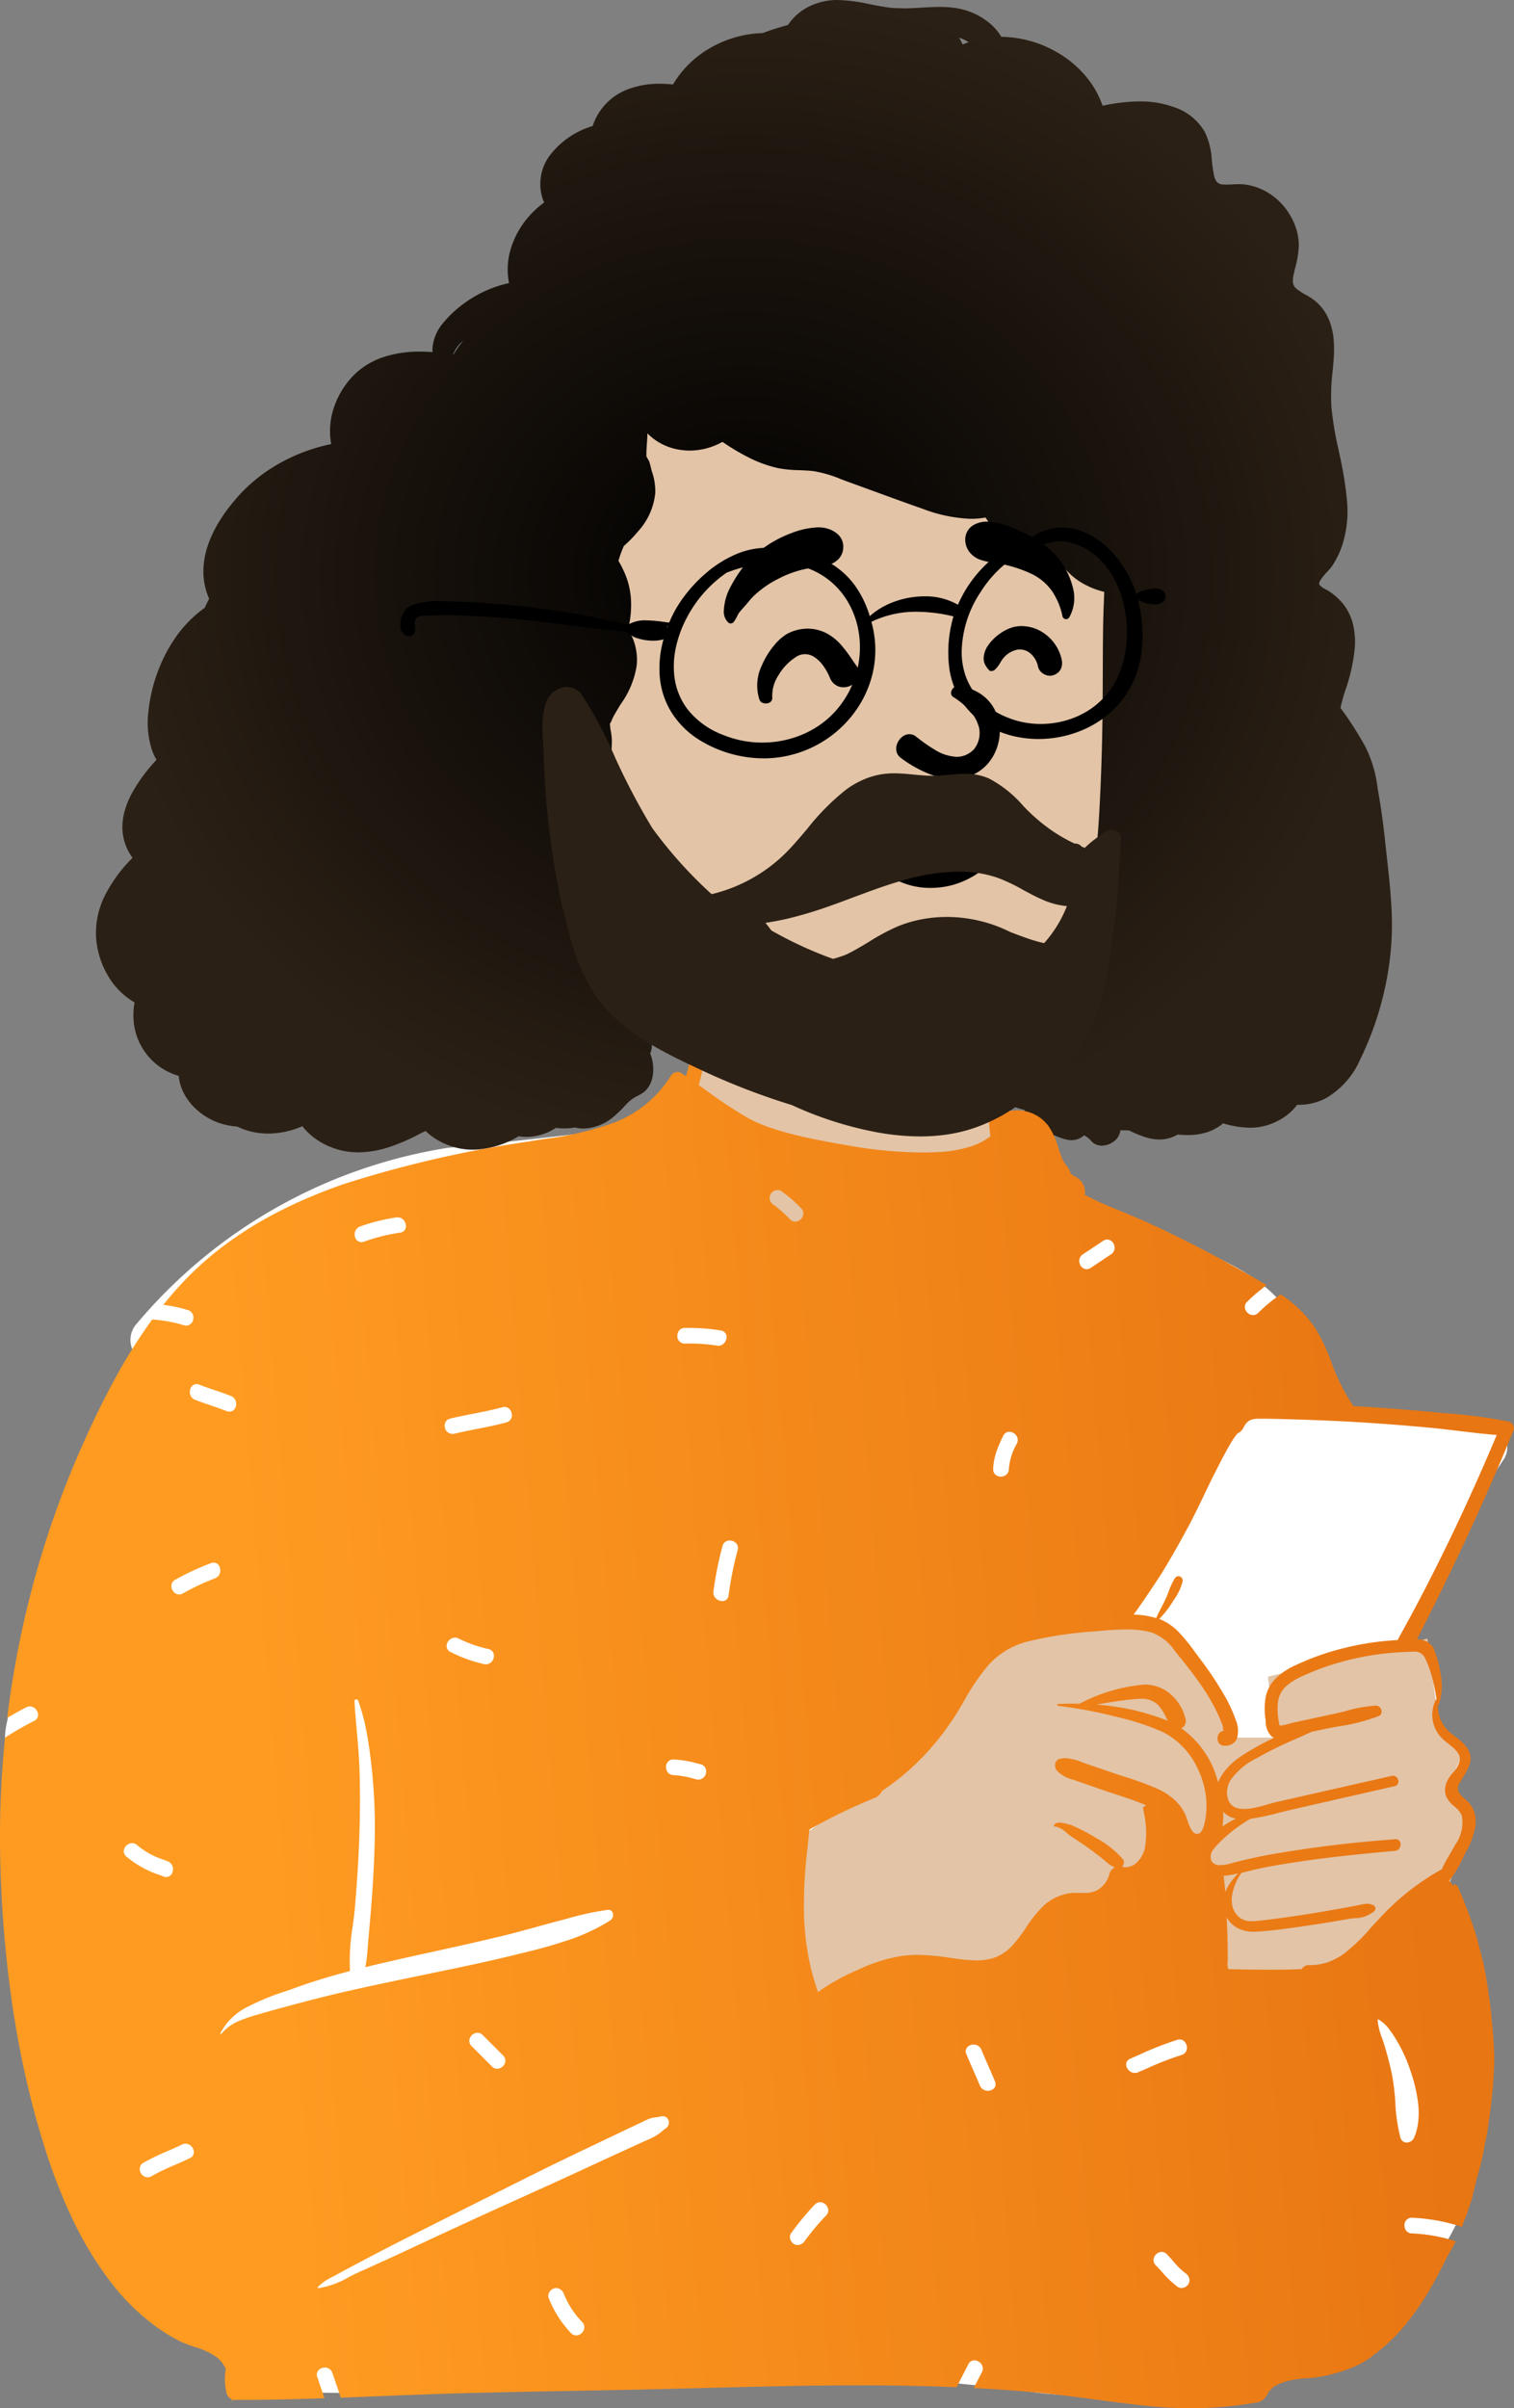 <svg xmlns="http://www.w3.org/2000/svg" xmlns:xlink="http://www.w3.org/1999/xlink" width="123.475" height="196.293" viewBox="0 0 123.475 196.293">
  <rect x="0" y="0" width="123.475" height="196.293" fill="#808080" stroke="none"/>
  <defs>
    <radialGradient id="radial-gradient" cx="0.5" cy="0.5" r="0.5" gradientUnits="objectBoundingBox">
      <stop offset="0"/>
      <stop offset="1" stop-color="#2b2015"/>
    </radialGradient>
    <linearGradient id="linear-gradient" x1="0.182" y1="0.642" x2="0.941" y2="0.585" gradientUnits="objectBoundingBox">
      <stop offset="0" stop-color="#ff9b21"/>
      <stop offset="1" stop-color="#e87613"/>
    </linearGradient>
  </defs>
  <g id="Grupo_36" data-name="Grupo 36" transform="translate(-1209.595 -131.286)">
    <path id="_Background" data-name="🎨 Background" d="M107.507,36.376c-1.393-5.4-2.675-7.694-5.15-9.572-2.315-1.756-5.694-3.232-10.625-4.309-5.136-.9-5.281-3.567-6.569-7.856a1.861,1.861,0,0,0-3.041-.7,3.689,3.689,0,0,0-.354-.335c.109-.615-.786-2.378-.756-2.966.312-6.14-1.7-9.224-6.71-10.37a56.214,56.214,0,0,0-9.56-.1C60.1,1.448,55.52,5.527,56.22,10.441a9.1,9.1,0,0,1-5.138,3.684q-7.514.954-15.028,1.685a41.586,41.586,0,0,0-25.288,14.3,1.97,1.97,0,0,0-.236,2.392c-.4,1.716-2.657,5.879-.882,7.056C6.73,46.536.014,60.027,0,63.881c-.053,16.192,1.7,37.268,17.678,46.229a4.554,4.554,0,0,1,1.008,2.261,6.08,6.08,0,0,0,6.047,4.883c13.758.306,27.084-1.372,40.842-1.454a166.4,166.4,0,0,1,18.635,1.473,38.6,38.6,0,0,0,15.65-1.473,2.051,2.051,0,0,0,2.164.87c5.244-1.042,9.484-4.272,13.177-7.8,1.129-2.053,5.536-7.9,3.784-9.937,1.588-6.712,1.506-13.925-1.317-20.317.4-1.172-.329-2.459,0-3.669.238-.876.848-1.238,1.155-2.1a6.445,6.445,0,0,0-.524-4.1c-.2-.621.367-1.288.524-1.922.746-2.986-.963-2.723-2.195-4.72.018-.006.339-1.431.337-1.424a5.755,5.755,0,0,0-.7-3.171,1.5,1.5,0,0,0-1.468-.868,54.019,54.019,0,0,1,2.165-5.667,59.326,59.326,0,0,1,5.317-9.855,1.907,1.907,0,0,0-1.657-2.841A83.536,83.536,0,0,1,107.507,36.376Z" transform="translate(1210.002 209.045)" fill="#fff"/>
    <rect id="Retângulo_3" data-name="Retângulo 3" width="26" height="22" transform="translate(1266 213)" fill="#e3c4a7"/>
    <path id="_Background-2" data-name="🎨 Background" d="M49.778,7.947C39.265-.6,22.417-3.372,11.163,5.249,2.419,13.339-1.2,36.329.348,47.882c.43,7.41,6.091,15.808,14.4,13.465,1.411-.139,2.781-.68,4.205-.793a20.107,20.107,0,0,1,5.12.041c3.7.524,6.989,2.491,10.584,3.411A25.058,25.058,0,0,0,54.518,60.72C73.5,48.243,64.9,20.024,49.778,7.947Z" transform="translate(1240.115 153.505)" fill="#e3c4a7"/>
    <path id="_Ink" data-name="🖍 Ink" d="M21.4,93.929a6.007,6.007,0,0,1-1.7-.242,6.193,6.193,0,0,1-.965-.375,5.693,5.693,0,0,1-1.046-.659,5.254,5.254,0,0,1-.853-.856,6.933,6.933,0,0,1-2.771.6,6.045,6.045,0,0,1-1.3-.139,5.515,5.515,0,0,1-1.239-.432,6.021,6.021,0,0,1-1.025-.16A5.355,5.355,0,0,1,8,90.241a4.632,4.632,0,0,1-.848-1.167,3.831,3.831,0,0,1-.4-1.379,5.089,5.089,0,0,1-3.5-3.508,5.3,5.3,0,0,1-.191-1.232,5.682,5.682,0,0,1,.094-1.249A5.942,5.942,0,0,1,.933,79.445a7.106,7.106,0,0,1-.642-1.5,6.928,6.928,0,0,1-.281-1.6A6.827,6.827,0,0,1,.8,72.866a11.959,11.959,0,0,1,2.189-2.945,4.231,4.231,0,0,1-.826-2.291,4.945,4.945,0,0,1,.167-1.472,6.853,6.853,0,0,1,.546-1.388,12.882,12.882,0,0,1,1.714-2.447c.121-.142.236-.271.353-.395a4.411,4.411,0,0,1-.373-.793,7.2,7.2,0,0,1-.3-3.02,13.107,13.107,0,0,1,.646-3,12.442,12.442,0,0,1,1.568-3.138,9.739,9.739,0,0,1,2.389-2.43c.112-.252.233-.5.361-.743h0a5.6,5.6,0,0,1-.465-2.024c-.065-1.928.821-3.981,2.631-6.1a13.134,13.134,0,0,1,3.514-2.88,14.426,14.426,0,0,1,2.076-.971,14.59,14.59,0,0,1,2.2-.632,5.613,5.613,0,0,1-.09-1.353,6.166,6.166,0,0,1,.229-1.361,6.851,6.851,0,0,1,1.351-2.518,5.956,5.956,0,0,1,1.218-1.1,6.382,6.382,0,0,1,1.406-.709,9.3,9.3,0,0,1,3.153-.495c.321,0,.657.012,1,.036a2.523,2.523,0,0,1-.008-.335,3.662,3.662,0,0,1,.922-2.1,9.175,9.175,0,0,1,1.721-1.579,9.616,9.616,0,0,1,3.6-1.607,5.7,5.7,0,0,1-.1-1.4,5.8,5.8,0,0,1,.25-1.415,7.117,7.117,0,0,1,1.061-2.11,7.451,7.451,0,0,1,1.649-1.639,3.876,3.876,0,0,1,.4-3.751,6.794,6.794,0,0,1,3.56-2.486,4.774,4.774,0,0,1,2.92-3.013,7.147,7.147,0,0,1,2.556-.435,9.6,9.6,0,0,1,1.076.062,8.3,8.3,0,0,1,3.114-3.023,9.065,9.065,0,0,1,4.2-1.171c.645-.241,1.339-.463,2.064-.66A4.408,4.408,0,0,1,58.555.359,5.1,5.1,0,0,1,60.505,0a13.74,13.74,0,0,1,2.6.341c.542.106,1.1.216,1.657.282.172.019.346.033.518.043h.073c.159,0,.32,0,.478.015h.008c.494,0,1-.029,1.485-.058s.989-.057,1.48-.057a8.7,8.7,0,0,1,1.255.081,5.679,5.679,0,0,1,2.7,1.14A4.392,4.392,0,0,1,73.842,3,9.344,9.344,0,0,1,78.86,4.556a8.639,8.639,0,0,1,1.958,1.766A7.477,7.477,0,0,1,82.1,8.62a14.362,14.362,0,0,1,3-.352,8.1,8.1,0,0,1,2.926.5,4.52,4.52,0,0,1,2.427,2.019,6.014,6.014,0,0,1,.554,2.26c.042.38.085.772.166,1.162a1.353,1.353,0,0,0,.223.592.734.734,0,0,0,.563.237c.083.006.17.009.266.009.172,0,.344-.009.511-.019s.34-.018.511-.018a3.436,3.436,0,0,1,.406.022,4.8,4.8,0,0,1,1.764.571,5.065,5.065,0,0,1,1.436,1.18,5.468,5.468,0,0,1,.93,1.561,4.591,4.591,0,0,1,.317,1.786,8.079,8.079,0,0,1-.286,1.68l0,.008c-.03.122-.061.248-.089.373l-.008.037a2.618,2.618,0,0,0-.1.71.8.8,0,0,0,.308.609,5.182,5.182,0,0,0,.735.476,5.415,5.415,0,0,1,.727.467,3.932,3.932,0,0,1,1.1,1.4,5.341,5.341,0,0,1,.453,1.749,10.158,10.158,0,0,1-.007,1.816c-.021.262-.046.526-.07.781a17.3,17.3,0,0,0-.108,2.867,26.188,26.188,0,0,0,.561,3.427l.007.034.086.41.018.086a29.209,29.209,0,0,1,.6,3.7,9.059,9.059,0,0,1-.387,3.694,7.03,7.03,0,0,1-.858,1.734,4.341,4.341,0,0,1-.307.356c-.309.338-.73.8-.711,1.053a.084.084,0,0,1,0,.031c0,.006,0,.006.01.018s.031.033.07.08a1.552,1.552,0,0,0,.46.316c.09.048.176.094.247.141a4.882,4.882,0,0,1,1.255,1.159,4.417,4.417,0,0,1,.742,1.645,6.277,6.277,0,0,1,.122,1.8,14.78,14.78,0,0,1-.8,3.561A13.722,13.722,0,0,0,101.5,57.7a27.576,27.576,0,0,1,2.041,3.186,10.209,10.209,0,0,1,.993,3.387c.019.109.04.232.061.351.221,1.262.4,2.564.551,3.982.046.44.1.887.144,1.32.14,1.254.284,2.549.357,3.826a23.849,23.849,0,0,1-.055,3.836,25.659,25.659,0,0,1-2.484,8.765,6.752,6.752,0,0,1-2.772,3.149,4.821,4.821,0,0,1-2.213.554l-.158,0a4.345,4.345,0,0,1-.955.931,5.247,5.247,0,0,1-1.259.655,4.742,4.742,0,0,1-1.633.276,7.78,7.78,0,0,1-2.19-.354,3.822,3.822,0,0,1-1.306.724,5.055,5.055,0,0,1-1.573.23c-.248,0-.52-.014-.829-.041a2.984,2.984,0,0,1-.575.259,2.848,2.848,0,0,1-.908.145,3.883,3.883,0,0,1-1.18-.2,9.826,9.826,0,0,1-1.141-.463l-.157-.073h0l-.011-.005c-.222-.007-.452-.011-.7-.011a1.262,1.262,0,0,1-.506.888,1.642,1.642,0,0,1-1,.363,1.121,1.121,0,0,1-.888-.4,1.8,1.8,0,0,0-.432-.363l-.121-.082a1.557,1.557,0,0,1-1.059.4,1.512,1.512,0,0,1-.322-.034A4.814,4.814,0,0,1,78.2,92.55c-.157.015-.3.022-.435.022a3.082,3.082,0,0,1-.751-.087,1.606,1.606,0,0,1-1.038-.776,1.875,1.875,0,0,1-.208-1.229,5.6,5.6,0,0,1-1.189-.414,4.69,4.69,0,0,1-1.055-.689,5.575,5.575,0,0,1-.579.1,4.856,4.856,0,0,1-.545.031,4.92,4.92,0,0,1-1.313-.178,4.646,4.646,0,0,1-1.228-.535,3.721,3.721,0,0,1-.991-.884,1.194,1.194,0,0,0,.046.208.04.04,0,0,1-.006.036.053.053,0,0,1-.041.02.038.038,0,0,1-.036-.023c-.046-.1-.1-.194-.147-.3a4.978,4.978,0,0,1-.313-.7,20.036,20.036,0,0,1-3.773.359c-.363,0-.73-.01-1.091-.03a22.686,22.686,0,0,1-3.187-.4,21.847,21.847,0,0,1-3.095-.856,17.864,17.864,0,0,1-3.2-1.448,7.573,7.573,0,0,1-1.251-.922,5.4,5.4,0,0,1-.967-1.21.649.649,0,0,1-.015-.667.775.775,0,0,1,.81-.368,15.515,15.515,0,0,1,3.618,1.344,21.011,21.011,0,0,0,2.7,1.116,19.605,19.605,0,0,0,5.766.883c.223,0,.449,0,.671-.012a16.756,16.756,0,0,0,5.309-1.067A17.086,17.086,0,0,0,75.3,81.241a16.7,16.7,0,0,0,3.586-3.928,15.974,15.974,0,0,0,2.157-4.96,25.7,25.7,0,0,0,.561-3.285c.128-1.155.2-2.329.253-3.325.121-2.3.2-4.686.232-7.1.018-1.318.023-2.654.028-3.946v-.013c0-1.038.008-2.111.019-3.166s.05-2.064.1-3.275a6.331,6.331,0,0,1-1.447-.529,5.393,5.393,0,0,1-2.083-1.8,4.318,4.318,0,0,0-.674-.788,2.285,2.285,0,0,0-1.283-.4c-.144-.015-.293-.031-.434-.055a5.5,5.5,0,0,1-3.761-2.489,6.436,6.436,0,0,1-1.188.107,12.233,12.233,0,0,1-3.933-.814c-1.359-.477-2.734-.979-4.063-1.464-.62-.226-1.323-.483-2-.728-.195-.07-.394-.146-.586-.219a10.039,10.039,0,0,0-2.217-.655c-.409-.053-.824-.069-1.226-.085a9.926,9.926,0,0,1-1.68-.161,10.229,10.229,0,0,1-2.373-.847,17.632,17.632,0,0,1-2.188-1.3,5.488,5.488,0,0,1-2.668.711,5.156,5.156,0,0,1-1.578-.247,4.617,4.617,0,0,1-1.878-1.159c0,.271-.021.548-.039.817h0c-.02.284-.04.577-.04.87a.521.521,0,0,1-.011.134l.024.072a1.049,1.049,0,0,0,.108.207,1.218,1.218,0,0,1,.109.205,4.325,4.325,0,0,1,.129.465c.026.11.053.223.085.33a4.966,4.966,0,0,1,.28,1.742,5.42,5.42,0,0,1-1.4,3.143,10.974,10.974,0,0,1-1.175,1.209l-.018.044,0,.007c-.037.09-.075.183-.113.273-.092.216-.169.456-.244.688l-.058.18a8.872,8.872,0,0,1,.555,1.106,6.375,6.375,0,0,1,.477,2.234,8.088,8.088,0,0,1-.255,2.286A3.848,3.848,0,0,1,44,52.711a4.6,4.6,0,0,1,.107,1.509,7.247,7.247,0,0,1-1.3,3.166c-.21.342-.426.7-.626,1.067-.021.038-.052.113-.085.191-.062.149-.133.317-.164.317-.006,0-.011-.008-.013-.022a4.642,4.642,0,0,0,.08.691,4.66,4.66,0,0,1,.078.649,10.7,10.7,0,0,1-.28,2.539,10.319,10.319,0,0,1-1.669,3.651,10.79,10.79,0,0,1-1.165,5.994,3.238,3.238,0,0,1,.5,1.515,4.561,4.561,0,0,1-.2,1.575c.045.03.092.062.142.1a4.626,4.626,0,0,1,1.77,1.393c.075.081.152.164.224.239a19.39,19.39,0,0,1,1.755,2.168A13.776,13.776,0,0,1,44.7,82.171a9,9,0,0,1,.468,1.483,7.359,7.359,0,0,1,.173,1.556,1.627,1.627,0,0,1-.136.658c.461,1.139.318,2.68-.719,3.287-.115.067-.218.122-.318.176a2.817,2.817,0,0,0-.791.558c-.095.1-.189.2-.28.291a9.527,9.527,0,0,1-.827.8,3.984,3.984,0,0,1-2.488,1.01,2.9,2.9,0,0,1-.715-.09,5.088,5.088,0,0,1-.879.077,5.186,5.186,0,0,1-.678-.045,4.412,4.412,0,0,1-2.374.738c-.069,0-.14,0-.209-.006a3.818,3.818,0,0,1-.449-.048A7.7,7.7,0,0,1,31.108,93.7c-.117.008-.238.012-.357.012a5.64,5.64,0,0,1-2.768-.721,4.788,4.788,0,0,1-1.085-.8c-.048.022-.1.042-.146.062s-.115.047-.153.067a16.654,16.654,0,0,1-2.515,1.123,8.345,8.345,0,0,1-2.689.485h0ZM71.66,86.22h0c-.207.077-.4.145-.583.209a2.35,2.35,0,0,0,.712.118H71.8c-.029-.063-.055-.125-.084-.2A.563.563,0,0,1,71.66,86.22Zm-41.7-58.45-.043.036,0,0c-.037.031-.075.062-.111.1a2.7,2.7,0,0,0-.677,1l.013,0,.02,0A8.059,8.059,0,0,1,29.961,27.77Zm40.428-24.7h0a4.6,4.6,0,0,1,.3.558c.167-.074.329-.136.492-.192a3.459,3.459,0,0,0-.79-.366Z" transform="translate(1217.417 131.286)" fill="url(#radial-gradient)"/>
    <g id="face_Calm" data-name="face/Calm" transform="translate(1260 165)">
      <path id="_Ink-2" data-name="🖍 Ink" d="M16.83,29.858a6.091,6.091,0,0,1-3.375-1,6.431,6.431,0,0,1-1.4-1.206,5.051,5.051,0,0,1-.851-1.359,3.855,3.855,0,0,1-.3-1.544.476.476,0,0,1,.113-.3.53.53,0,0,1,.282-.169.545.545,0,0,1,.124-.014.5.5,0,0,1,.206.043.439.439,0,0,1,.218.214c.1.133.235.307.369.476a9.278,9.278,0,0,0,1.532,1.568,4.743,4.743,0,0,0,1.906.9,4.081,4.081,0,0,0,.876.1,4.287,4.287,0,0,0,1.479-.268,5.03,5.03,0,0,0,2.07-1.455,1.111,1.111,0,0,1,.846-.418h.007a1.3,1.3,0,0,1,.9.4,1.4,1.4,0,0,1,.42.916,1.225,1.225,0,0,1-.348.9,6.973,6.973,0,0,1-1.467,1.2,7.1,7.1,0,0,1-1.728.763A6.752,6.752,0,0,1,16.83,29.858Zm1.9-8.891h0a5.581,5.581,0,0,1-1.99-.4,10.05,10.05,0,0,1-2.34-1.328.9.9,0,0,1-.327-.519,1.076,1.076,0,0,1,.046-.583,1.327,1.327,0,0,1,.394-.569.959.959,0,0,1,.614-.24.871.871,0,0,1,.475.146l.155.119.005,0a12.668,12.668,0,0,0,1.465,1.019,3.609,3.609,0,0,0,1.756.56,1.9,1.9,0,0,0,.742-.146,2.073,2.073,0,0,0,.691-.49,2.119,2.119,0,0,0,.4-1.706,3.222,3.222,0,0,0-.855-1.513,6.235,6.235,0,0,0-1.295-1.045.4.4,0,0,1-.109-.461.6.6,0,0,1,.2-.287.612.612,0,0,1,.382-.126.814.814,0,0,1,.137.012,4.341,4.341,0,0,1,1.527.551,3.463,3.463,0,0,1,1.027.947,3.761,3.761,0,0,1,.656,2.513,4.14,4.14,0,0,1-.336,1.319,3.848,3.848,0,0,1-.757,1.133A3.617,3.617,0,0,1,18.734,20.967Zm-15.3-6.143a.765.765,0,0,1-.222-.033.45.45,0,0,1-.3-.262,3.717,3.717,0,0,1,.186-2.8,6.562,6.562,0,0,1,.987-1.618,4.052,4.052,0,0,1,1.06-.951,3.552,3.552,0,0,1,1.685-.434,3.375,3.375,0,0,1,1.624.419,4.226,4.226,0,0,1,1.122.922,11.63,11.63,0,0,1,.871,1.159c.115.167.233.34.354.507a1.021,1.021,0,0,1,.172.949,1.228,1.228,0,0,1-.7.719,1.334,1.334,0,0,1-.513.105,1.172,1.172,0,0,1-.458-.091,1.231,1.231,0,0,1-.66-.7,4.759,4.759,0,0,0-.513-.932,2.8,2.8,0,0,0-.746-.739,1.345,1.345,0,0,0-1.35-.1A4.412,4.412,0,0,0,4.46,12.511a3.071,3.071,0,0,0-.515,1.83.415.415,0,0,1-.134.349.523.523,0,0,1-.291.129A.686.686,0,0,1,3.433,14.824ZM26.6,12.567a1,1,0,0,1-.288-.046,1.09,1.09,0,0,1-.45-.269.9.9,0,0,1-.25-.453,1.854,1.854,0,0,0-.651-1.084,1.3,1.3,0,0,0-1.039-.273,2,2,0,0,0-1.118.67,2.455,2.455,0,0,0-.235.342l-.007.012a2.5,2.5,0,0,1-.464.609.453.453,0,0,1-.287.108.429.429,0,0,1-.128-.02,1.823,1.823,0,0,1-.413-.577,1.135,1.135,0,0,1-.082-.5,1.972,1.972,0,0,1,.363-1,3.882,3.882,0,0,1,1-.979,3.338,3.338,0,0,1,1.108-.522,2.993,2.993,0,0,1,.628-.067,3.2,3.2,0,0,1,1.843.6,3.5,3.5,0,0,1,1.431,2.19,1.165,1.165,0,0,1-.059.647.907.907,0,0,1-.423.471A1.006,1.006,0,0,1,26.6,12.567ZM.549,8.3l-.034,0a.324.324,0,0,1-.169-.082A1.227,1.227,0,0,1,0,7.208a4.373,4.373,0,0,1,.445-1.7A10.858,10.858,0,0,1,1.3,4.075,7.547,7.547,0,0,1,2.4,2.824,9.5,9.5,0,0,1,5.471.953,6.606,6.606,0,0,1,7.66.47l.135,0a2.631,2.631,0,0,1,.815.155,2.143,2.143,0,0,1,.726.451,1.346,1.346,0,0,1,.4.983,1.4,1.4,0,0,1-.4,1.006,2.078,2.078,0,0,1-.859.5,5,5,0,0,1-.938.167,8.528,8.528,0,0,0-.914.135,8.586,8.586,0,0,0-2.207.806A8.167,8.167,0,0,0,2.349,6.144c-.135.144-.263.3-.387.446l0,0c-.115.138-.224.268-.341.394s-.248.283-.39.454a1.933,1.933,0,0,0-.11.194c-.028.059-.055.113-.083.166-.052.1-.1.182-.147.253-.092.154-.139.191-.177.208A.4.4,0,0,1,.549,8.3Zm27.362-.351a.313.313,0,0,1-.052,0,.309.309,0,0,1-.157-.077.3.3,0,0,1-.088-.153,5.736,5.736,0,0,0-.834-2.026,4.372,4.372,0,0,0-1.666-1.421,10.7,10.7,0,0,0-2.33-.783c-.224-.053-.466-.088-.7-.123l-.011,0a5.9,5.9,0,0,1-1.108-.237,1.96,1.96,0,0,1-.91-.614A1.7,1.7,0,0,1,19.74,1.9a1.565,1.565,0,0,1-.038-.661,1.356,1.356,0,0,1,.737-1A2.217,2.217,0,0,1,21.468,0a6.734,6.734,0,0,1,2.472.69l.054.023h0l.18.077a8.113,8.113,0,0,1,2.829,1.888,6.113,6.113,0,0,1,1.454,2.687,3.224,3.224,0,0,1-.293,2.445.29.29,0,0,1-.133.117A.306.306,0,0,1,27.911,7.952Z" transform="translate(8.632 8.801)"/>
    </g>
    <g id="accessories_Glasses_2" data-name="accessories/Glasses 2" transform="translate(1240 173)">
      <path id="_Ink-3" data-name="🖍 Ink" d="M29.619,18.82h0a10.036,10.036,0,0,1-5.344-1.575,7.075,7.075,0,0,1-2.213-2.27,6.535,6.535,0,0,1-.881-2.642,8.61,8.61,0,0,1,.29-3.216,2.915,2.915,0,0,1-.851.112,4.155,4.155,0,0,1-1.241-.188,1.779,1.779,0,0,1-.895-.554C16.749,8.338,15,8.124,13.3,7.916a77.854,77.854,0,0,0-9.426-.767c-.754,0-1.5.022-2.2.066a.5.5,0,0,0-.448.3,1.3,1.3,0,0,0-.026.526,1.3,1.3,0,0,1-.025.524.491.491,0,0,1-.443.3.765.765,0,0,1-.718-.729A1.943,1.943,0,0,1,.2,7.085a1.348,1.348,0,0,1,.665-.715,6.492,6.492,0,0,1,2.792-.347,63.335,63.335,0,0,1,7.25.528,61.683,61.683,0,0,1,7.654,1.385,2.7,2.7,0,0,1,1.51-.362A10.986,10.986,0,0,1,21.5,7.7c.153.02.3.04.434.055a9.587,9.587,0,0,1,1.2-2.106,11.819,11.819,0,0,1,1.847-1.967,9.472,9.472,0,0,1,2.3-1.454,6.39,6.39,0,0,1,2.556-.568,5.329,5.329,0,0,1,.859.069,11.837,11.837,0,0,1,2.487.393,7.776,7.776,0,0,1,2.168.962,6.6,6.6,0,0,1,1.738,1.66,8.337,8.337,0,0,1,1.2,2.487,6.141,6.141,0,0,1,2.044-1.193,7.248,7.248,0,0,1,2.418-.424,5.341,5.341,0,0,1,2.731.685,10.23,10.23,0,0,1,2.379-3.373A9.468,9.468,0,0,1,51.429.846,4.325,4.325,0,0,1,53.963,0a4.69,4.69,0,0,1,1.971.456A6.684,6.684,0,0,1,57.7,1.668a8.545,8.545,0,0,1,1.411,1.737,8.417,8.417,0,0,1,.917,2.029,1.935,1.935,0,0,1,.838-.367,4.44,4.44,0,0,1,.906-.091.85.85,0,0,1,.5.268.572.572,0,0,1,.139.426c-.029.306-.323.614-.914.614a3.075,3.075,0,0,1-1.329-.375,11.4,11.4,0,0,1,.212,4.735,7.845,7.845,0,0,1-1.546,3.466,7.755,7.755,0,0,1-1.4,1.369,8.384,8.384,0,0,1-1.66.979,9.214,9.214,0,0,1-3.721.785h0a8.883,8.883,0,0,1-1.734-.169,8.018,8.018,0,0,1-1.633-.508,7.035,7.035,0,0,1-1.453-.849,6.34,6.34,0,0,1-1.195-1.189,6.558,6.558,0,0,1-1.262-3.064,10.343,10.343,0,0,1,.341-4.214,12.783,12.783,0,0,0-2.973-.377,8.277,8.277,0,0,0-3.72.819,8.541,8.541,0,0,1,.316,2.035,8.331,8.331,0,0,1-.171,1.962,8.549,8.549,0,0,1-.606,1.833,8.916,8.916,0,0,1-.99,1.649,9.219,9.219,0,0,1-7.353,3.65ZM30.644,2.887h0a11.534,11.534,0,0,0-4.028.8,10.2,10.2,0,0,0-3.269,3.714,9.433,9.433,0,0,0-.852,2.308,7.221,7.221,0,0,0-.148,2.343,5.46,5.46,0,0,0,1.116,2.809,6.692,6.692,0,0,0,2.9,2.062,8.31,8.31,0,0,0,1.558.46,8.548,8.548,0,0,0,1.605.152,8.418,8.418,0,0,0,3.532-.772,7.71,7.71,0,0,0,1.546-.954,7.336,7.336,0,0,0,1.289-1.322A7.787,7.787,0,0,0,37.454,10.5a7.675,7.675,0,0,0-.082-2.069,7.18,7.18,0,0,0-.63-1.929,6.578,6.578,0,0,0-.969-1.446,6.238,6.238,0,0,0-1.348-1.145,6.488,6.488,0,0,0-1.714-.754,7.7,7.7,0,0,0-2.067-.271ZM53.551,1.125a.089.089,0,0,0-.04.008,7.8,7.8,0,0,0-1.52.393c-.269.089-.523.173-.75.23a9.46,9.46,0,0,0-3.908,3.506,9.082,9.082,0,0,0-1.548,4.952,6.085,6.085,0,0,0,.228,1.586,5.278,5.278,0,0,0,.667,1.454,6.112,6.112,0,0,0,2.833,2.232,6.881,6.881,0,0,0,1.336.4,7.34,7.34,0,0,0,1.391.132,7.483,7.483,0,0,0,2.733-.518,6.856,6.856,0,0,0,1.232-.638,6.3,6.3,0,0,0,1.07-.883A6.012,6.012,0,0,0,58.5,12.214a8.144,8.144,0,0,0,.649-2.171,9.8,9.8,0,0,0-.4-4.643,7.975,7.975,0,0,0-.736-1.574,6.392,6.392,0,0,0-1.053-1.308A5.332,5.332,0,0,0,55.6,1.576,5.249,5.249,0,0,0,53.92,1.1a.381.381,0,0,1-.177.042.682.682,0,0,1-.108-.01l-.012,0A.489.489,0,0,0,53.551,1.125ZM21.817,8.043h0l-.08.036h0l-.021.009.009,0,.009,0a.2.2,0,0,1,.035.023l.016.011.019-.049v0l.014-.036Z" transform="translate(2.238 1.279)"/>
    </g>
    <path id="Caminho_1" data-name="Caminho 1" d="M1473.652,316.765l9.88-7.486v-8.455l15.3-2.889h6.756l5.7,8.982h3.324l-.609-4.968,13.006-3.1.936,6.955,1.992,2.324-1.271,2.8,2.057,2.771-4.783,12.768-11.328,1.211L1477.227,330Z" transform="translate(-201 -34)" fill="#e3c4a7"/>
    <path id="_Ink-4" data-name="🖍 Ink" d="M97.15,112.46h0a35.536,35.536,0,0,1-3.659-.194c-1.372-.142-2.762-.328-4.106-.507h0c-1.554-.208-3.161-.422-4.75-.571-1.635-.154-3.342-.276-5.219-.373.122-.245.25-.491.373-.729v0c.095-.183.193-.373.288-.561a.621.621,0,0,0-.019-.626.725.725,0,0,0-.592-.343.541.541,0,0,0-.494.324c-.1.2-.207.4-.309.6-.214.414-.435.841-.637,1.269-2.447-.1-5.035-.154-7.914-.154-4.219,0-8.507.11-12.653.217-1.725.044-3.509.09-5.275.128-1.713.036-3.454.067-5.138.1h-.028c-3.743.067-7.614.137-11.421.263-1.58.052-3.189.117-4.744.179h-.013c-1,.04-2.035.082-3.052.119-.149-.474-.314-.951-.473-1.412-.065-.187-.138-.4-.207-.6a.627.627,0,0,0-.617-.441.687.687,0,0,0-.556.265.545.545,0,0,0-.059.515c.071.208.143.418.213.621v0c.124.36.253.732.373,1.1-2.724.092-4.819.133-6.8.133h-.5a.623.623,0,0,1-.2-.03l-.012.077,0,.03-.007.043a.019.019,0,0,1-.02.016.025.025,0,0,1-.016-.006.021.021,0,0,1-.007-.017c0-.054,0-.11,0-.168a.71.71,0,0,1-.408-.459,4.817,4.817,0,0,1-.077-2,2.568,2.568,0,0,0-.659-.9,5.759,5.759,0,0,0-1.883-.9,9.31,9.31,0,0,1-1.239-.486,14.69,14.69,0,0,1-2.177-1.37,18.368,18.368,0,0,1-3.677-3.763,26.55,26.55,0,0,1-1.616-2.441c-.476-.811-.935-1.685-1.363-2.6a45.013,45.013,0,0,1-2.114-5.469c-.589-1.841-1.116-3.779-1.566-5.758-.432-1.9-.8-3.886-1.1-5.9a96.686,96.686,0,0,1-1-11.935,80.067,80.067,0,0,1,.386-9.942,26.713,26.713,0,0,1,2.372-1.366.544.544,0,0,0,.305-.639.736.736,0,0,0-.23-.377.631.631,0,0,0-.419-.164.662.662,0,0,0-.3.076c-.5.257-1.01.538-1.547.86a78.978,78.978,0,0,1,2.19-11.174,76.372,76.372,0,0,1,3.8-10.734c.911-2.063,1.77-3.837,2.626-5.424a44.1,44.1,0,0,1,3.206-5.141,11.275,11.275,0,0,1,2.58.465.674.674,0,0,0,.2.033.606.606,0,0,0,.575-.549.678.678,0,0,0-.068-.425.617.617,0,0,0-.369-.292,11.382,11.382,0,0,0-2.009-.426,29.3,29.3,0,0,1,2.231-2.491,26.375,26.375,0,0,1,2.784-2.389,30.313,30.313,0,0,1,3.061-2A35.948,35.948,0,0,1,24.673,14c1.078-.477,2.227-.927,3.415-1.337a93.2,93.2,0,0,1,14.9-3.432c.469-.079.938-.154,1.392-.226a26.052,26.052,0,0,0,5.762-1.352,9.805,9.805,0,0,0,2.481-1.436,9.493,9.493,0,0,0,2.088-2.362.678.678,0,0,1,.558-.311.524.524,0,0,1,.294.087c.1.068.236.157.374.251l.011-.03.009-.024a15.583,15.583,0,0,0,.493-2.2c.085-.492.173-1,.295-1.5A.158.158,0,0,1,56.909,0,.2.2,0,0,1,57.1.127a5.568,5.568,0,0,1,.3,2.151,9.084,9.084,0,0,1-.418,2.33l.576.411a38.067,38.067,0,0,0,3.44,2.276c2.1,1.179,5.7,1.807,8.081,2.222l.109.019a35.455,35.455,0,0,0,6.031.569c.412,0,.822-.01,1.219-.029a10.28,10.28,0,0,0,2.753-.467,5.639,5.639,0,0,0,1.324-.636c.088-.059.171-.119.256-.184a17.808,17.808,0,0,1-.129-3.023,6.244,6.244,0,0,1,.631-3.024.039.039,0,0,1,.035-.022.053.053,0,0,1,.047.033A11.04,11.04,0,0,1,81.977,6.1c.02.234.04.476.063.714a3.254,3.254,0,0,1,.939-.14,3.138,3.138,0,0,1,2.568,1.334,5.978,5.978,0,0,1,.762,1.7,10.47,10.47,0,0,0,.369,1.015,2.8,2.8,0,0,0,.267.412,1.784,1.784,0,0,1,.368.661c.067.057.1.093.094.1s0,0-.011,0a.418.418,0,0,1-.122-.044c-.068-.022-.11-.035-.125-.038.018.007.055.021.112.04l.017.006.128.064.009,0a2.67,2.67,0,0,1,.627.387,1.259,1.259,0,0,1,.367.572,1.694,1.694,0,0,1,.071.689c.208.1.417.2.619.3.425.209.865.425,1.3.6l.159.065c1.118.456,2.273.928,3.393,1.446,2.5,1.155,4.993,2.437,7.4,3.812l.373.212c.518.295,1.055.6,1.577.917a14.116,14.116,0,0,0-1.586,1.346.576.576,0,0,0-.145.653.7.7,0,0,0,.623.437.6.6,0,0,0,.426-.185,12.931,12.931,0,0,1,1.827-1.509,10.169,10.169,0,0,1,2.807,2.734,14.983,14.983,0,0,1,1.363,2.908l.006.016.095.246a14.971,14.971,0,0,0,1.624,3.143l.008.012a.5.5,0,0,1,.032.053l.138.008h.008l.145.008c2.086.119,4.2.281,6.277.479l.961.088a41.519,41.519,0,0,1,5.134.679.576.576,0,0,1,.361.3.48.48,0,0,1,.037.4c-.067.165-.146.358-.227.552-2.156,5.248-4.658,10.64-7.65,16.484a1.858,1.858,0,0,1,.864.226,1.344,1.344,0,0,1,.581.754,10.109,10.109,0,0,1,.525,2.137,4.946,4.946,0,0,1-.178,2.165.063.063,0,0,1-.06.048.069.069,0,0,1-.034-.009,2.9,2.9,0,0,0,.8,2.1,5.788,5.788,0,0,0,.652.547,4.068,4.068,0,0,1,.881.818c.672.93.212,1.677-.275,2.468-.092.15-.187.3-.275.46a.766.766,0,0,0-.076.746,1.9,1.9,0,0,0,.485.545,3.332,3.332,0,0,1,.437.437,2.141,2.141,0,0,1,.4.854,2.756,2.756,0,0,1,.034.946,6.22,6.22,0,0,1-.754,2.067c-.094.181-.189.371-.28.555a8.9,8.9,0,0,1-1.077,1.8.375.375,0,0,1-.064.061h.017c.086,0,.2.137.226.209l.049.112.05.115,0-.013,0-.013a.094.094,0,0,1,.011-.09.166.166,0,0,1,.128-.066h0c.1,0,.259.184.291.267a38.192,38.192,0,0,1,1.511,4.054l.171.662.034.132.308,1.191c.228.975.366,1.973.5,2.939l0,.012c.108.681.185,1.359.23,2.013.108.987.173,1.993.192,2.989a37.341,37.341,0,0,1-.419,4.824,19.455,19.455,0,0,1-.323,1.965,24.236,24.236,0,0,1-.686,2.919c-.117.484-.237.983-.343,1.424l-.09.373-.01.027-.182.491a9.215,9.215,0,0,1-.4,1.122c-.053.162-.113.332-.184.52a15.2,15.2,0,0,0-4.077-.746h-.013a.593.593,0,0,0-.6.624.683.683,0,0,0,.152.446.6.6,0,0,0,.465.21,13.469,13.469,0,0,1,3.567.641c-.183.368-.382.726-.593,1.063l-.021.042c-.575,1.13-1.17,2.3-1.852,3.4a20.9,20.9,0,0,1-1.3,1.859,14.142,14.142,0,0,1-2.759,2.77,7.324,7.324,0,0,1-1.643,1.042,12.285,12.285,0,0,1-2.1.7,11.6,11.6,0,0,1-1.218.227c-.219.027-.443.044-.659.06-.267.02-.544.04-.815.081a6.173,6.173,0,0,0-1.3.323,3.162,3.162,0,0,0-.595.3,4.352,4.352,0,0,0-.446.457.02.02,0,0,1-.011.009,1.184,1.184,0,0,1-.985.817A31.8,31.8,0,0,1,97.15,112.46Zm-51.788-9.793a.663.663,0,0,0-.168.022.7.7,0,0,0-.417.359.515.515,0,0,0-.03.428,8.818,8.818,0,0,0,1.822,2.86.59.59,0,0,0,.426.192.694.694,0,0,0,.612-.43.592.592,0,0,0-.134-.667,7.189,7.189,0,0,1-1.493-2.3A.683.683,0,0,0,45.362,102.667Zm8.693-14.009a.631.631,0,0,0-.15.019,3.536,3.536,0,0,1-.406.07,2.2,2.2,0,0,0-.6.141c-.194.08-.386.173-.572.264l-.229.11-1.846.875c-1.164.553-2.309,1.1-3.4,1.623-2.091,1-4.2,2.058-6.237,3.079l0,0-.938.47c-2.118,1.06-4.581,2.295-7.016,3.527-1.24.628-2.456,1.268-3.482,1.812l-.317.167c-.442.233-.9.474-1.342.724-.119.067-.241.131-.37.2a4.159,4.159,0,0,0-1.223.836.068.068,0,0,0-.009.071.051.051,0,0,0,.047.031h0a7.153,7.153,0,0,0,2.493-.91c.275-.139.535-.271.783-.383l.75-.338h0c.883-.4,1.8-.81,2.69-1.227,2.823-1.319,5.139-2.39,7.288-3.372.975-.445,1.966-.892,2.924-1.325,1.394-.629,2.835-1.279,4.245-1.932,1.18-.546,2.382-1.1,3.572-1.646l1.717-.786.283-.128.012-.006c.185-.083.377-.169.563-.259a3.312,3.312,0,0,0,.685-.463c.1-.085.211-.172.34-.265A.561.561,0,0,0,54.52,89,.478.478,0,0,0,54.055,88.658ZM94.74,99.718a.7.7,0,0,0-.615.432.587.587,0,0,0,.137.663c.176.179.347.367.513.55a7.841,7.841,0,0,0,1.274,1.208.523.523,0,0,0,.3.091.681.681,0,0,0,.574-.321.6.6,0,0,0,.062-.483.739.739,0,0,0-.291-.392,5.985,5.985,0,0,1-1.037-1.015c-.159-.183-.323-.371-.491-.542A.594.594,0,0,0,94.74,99.718ZM66.882,95.666a.594.594,0,0,0-.426.19A22.376,22.376,0,0,0,64.515,98.2a.515.515,0,0,0-.082.414.715.715,0,0,0,.312.461.592.592,0,0,0,.307.088.727.727,0,0,0,.568-.318,20.073,20.073,0,0,1,1.741-2.08A.587.587,0,0,0,67.5,96.1.7.7,0,0,0,66.882,95.666ZM15.137,90.9a.669.669,0,0,0-.3.072c-.4.2-.812.375-1.211.549a18.667,18.667,0,0,0-1.919.924.582.582,0,0,0-.286.684.67.67,0,0,0,.613.511.632.632,0,0,0,.319-.091,18.652,18.652,0,0,1,1.92-.924c.4-.174.813-.354,1.211-.549a.533.533,0,0,0,.31-.626A.708.708,0,0,0,15.137,90.9Zm97.277-10.128a.065.065,0,0,0-.047.02.053.053,0,0,0-.015.04,5.6,5.6,0,0,0,.371,1.486c.068.194.137.4.195.589.289.973.49,1.772.634,2.514a18.756,18.756,0,0,1,.246,2.141,14,14,0,0,0,.411,2.829.529.529,0,0,0,.518.415.673.673,0,0,0,.609-.415,4.693,4.693,0,0,0,.331-1.317,6.686,6.686,0,0,0,0-1.378,12.628,12.628,0,0,0-.619-2.685,12.217,12.217,0,0,0-1.067-2.4,9.61,9.61,0,0,0-.662-1.011,3.074,3.074,0,0,0-.873-.815A.059.059,0,0,0,112.413,80.769ZM79.4,82.823a.67.67,0,0,0-.558.266.509.509,0,0,0-.031.5c.176.434.368.87.553,1.291s.376.854.552,1.287a.708.708,0,0,0,1.2.16.51.51,0,0,0,.031-.5c-.176-.435-.368-.87-.553-1.291h0c-.185-.42-.376-.853-.551-1.286A.671.671,0,0,0,79.4,82.823Zm16.81-.419a.684.684,0,0,0-.195.03,26.384,26.384,0,0,0-3.091,1.211c-.231.1-.493.218-.745.326a.545.545,0,0,0-.286.254.508.508,0,0,0-.037.331.737.737,0,0,0,.693.578.69.69,0,0,0,.275-.059c.208-.09.42-.183.624-.273l.011,0a25,25,0,0,1,2.895-1.131.611.611,0,0,0,.441-.7.706.706,0,0,0-.187-.389A.546.546,0,0,0,96.212,82.4Zm-57.268-.547a.7.7,0,0,0-.619.434.582.582,0,0,0,.141.658l1.657,1.657a.6.6,0,0,0,.426.188.7.7,0,0,0,.619-.434.582.582,0,0,0-.141-.658l-1.657-1.657A.6.6,0,0,0,38.944,81.858Zm-9.9-27.173a.144.144,0,0,0-.1.042.134.134,0,0,0-.033.1c.046.8.117,1.609.187,2.391h0c.092,1.041.188,2.117.223,3.182.058,1.76.051,3.6-.02,5.636-.058,1.659-.168,3.409-.345,5.505-.046.541-.12,1.108-.192,1.656h0a17.039,17.039,0,0,0-.218,3.63c-1.7.445-3.159.894-4.47,1.373-.274.1-.56.2-.862.3A19.48,19.48,0,0,0,20.2,79.742a4.977,4.977,0,0,0-2.216,2.13.056.056,0,0,0,0,.054.055.055,0,0,0,.044.028.043.043,0,0,0,.034-.018,3.661,3.661,0,0,1,1.395-1.024,12.184,12.184,0,0,1,1.673-.569l.326-.094c1.271-.373,2.536-.7,3.94-1.069,2.64-.685,5.357-1.249,7.985-1.8h0l.295-.061,1.294-.268c2.3-.475,4.684-.967,7.007-1.538l.359-.088.011,0c1.183-.29,2.407-.589,3.574-.986A15.672,15.672,0,0,0,49.8,72.68a.534.534,0,0,0,.176-.58.348.348,0,0,0-.347-.261.494.494,0,0,0-.056,0,23.69,23.69,0,0,0-3.4.739l-.008,0c-.229.061-.465.125-.694.185-.571.149-1.149.309-1.708.464h0c-.824.227-1.675.463-2.52.67-1.965.482-3.975.924-5.918,1.352h0c-.916.2-1.863.41-2.793.62-1.06.239-1.929.443-2.736.641a12.537,12.537,0,0,0,.195-1.608c.012-.151.024-.307.037-.461.022-.255.045-.514.068-.764l0-.026c.057-.642.117-1.306.169-1.959.174-2.172.271-4.072.3-5.811a44.526,44.526,0,0,0-.253-5.635c-.092-.822-.211-1.793-.391-2.766a16.87,16.87,0,0,0-.709-2.7A.163.163,0,0,0,29.049,54.685Zm62.791-5.7c-.76,0-1.521.066-2.258.129h-.005l-.591.049a32.086,32.086,0,0,0-4.966.756,6.835,6.835,0,0,0-1.9.745,6.308,6.308,0,0,0-1.564,1.3,18.248,18.248,0,0,0-1.96,2.907l-.262.447a21.821,21.821,0,0,1-2.83,3.8,20.05,20.05,0,0,1-3.565,3.03,1.1,1.1,0,0,1-.436.483.037.037,0,0,1,.006.01l-.166.074-.007,0-.007,0-.3.133a46.583,46.583,0,0,0-5,2.436c-.009.069-.018.139-.028.206v0c-.017.124-.034.24-.044.354-.03.357-.07.718-.109,1.068s-.078.708-.109,1.063a36.834,36.834,0,0,0-.16,4.292,21.8,21.8,0,0,0,.593,4.455c.141.581.328,1.156.509,1.712l.036.111a16.587,16.587,0,0,1,3.219-1.8A12.983,12.983,0,0,1,73.532,75.6a8.921,8.921,0,0,1,1.3-.09,18.734,18.734,0,0,1,2.582.228l.259.037.014,0a13.607,13.607,0,0,0,1.927.185,4.609,4.609,0,0,0,1.4-.194,3.607,3.607,0,0,0,1.527-1,11.877,11.877,0,0,0,1.148-1.5,10.031,10.031,0,0,1,1.326-1.67A4.009,4.009,0,0,1,87.36,70.47a3.7,3.7,0,0,1,.389-.018c.1,0,.208,0,.31.005h.007c.1,0,.213.005.318.005a2.36,2.36,0,0,0,.975-.166,2.077,2.077,0,0,0,1.124-1.4.841.841,0,0,1,.443-.518,2.42,2.42,0,0,1-.765-.5c-.076-.065-.154-.131-.237-.2-.454-.361-.909-.7-1.352-1.012-.281-.2-.571-.39-.851-.577l-.431-.288c-.073-.05-.165-.124-.271-.211a2.022,2.022,0,0,0-.947-.548.322.322,0,0,0-.066.007H86a.063.063,0,0,1-.051-.025.044.044,0,0,1-.006-.041c.063-.17.225-.256.481-.256a3.653,3.653,0,0,1,1.331.377,13.957,13.957,0,0,1,1.645.88,7.786,7.786,0,0,1,2.207,1.76.5.5,0,0,1-.1.58,1.224,1.224,0,0,0,.305.04,1.39,1.39,0,0,0,1.005-.491,2.448,2.448,0,0,0,.552-1.038,7.732,7.732,0,0,0-.1-3.025l-.04-.241a.155.155,0,0,1,.036-.127.152.152,0,0,1,.112-.055.119.119,0,0,1,.032,0l.035-.08c-.774-.338-1.6-.607-2.4-.867h0c-.354-.116-.721-.235-1.077-.359l-.653-.227-.054-.019-1.525-.531-.226-.077a2.622,2.622,0,0,1-1.311-.738.675.675,0,0,1-.122-.633.5.5,0,0,1,.376-.331,1.9,1.9,0,0,1,.423-.047,4.013,4.013,0,0,1,1.377.332c.114.042.231.085.35.126.623.212,1.248.426,1.853.633l.235.08c.324.11.656.218.977.323l0,0a26.9,26.9,0,0,1,2.7.986,5.3,5.3,0,0,1,1.361.858,3.864,3.864,0,0,1,.955,1.286c.042.093.085.221.134.37.151.457.359,1.083.737,1.168a.379.379,0,0,0,.083.01c.223,0,.4-.216.539-.642a5.329,5.329,0,0,0,.182-.945,6.411,6.411,0,0,0-.091-1.982,7.339,7.339,0,0,0-.669-1.919,6.253,6.253,0,0,0-2.75-2.811,20.005,20.005,0,0,0-3.716-1.224l-.138-.036c-1.043-.27-2.153-.5-3.3-.682-.422-.069-.88-.135-1.4-.2a.079.079,0,0,1-.073-.082.069.069,0,0,1,.073-.067c.4-.018.8-.027,1.19-.027.184,0,.369,0,.551.006A13.884,13.884,0,0,1,93.3,53.48c.054,0,.109,0,.163,0a3.12,3.12,0,0,1,2.069.841,3.791,3.791,0,0,1,.73.894,3.631,3.631,0,0,1,.424,1.07.628.628,0,0,1-.345.753,7.665,7.665,0,0,1,2.922,4.121c.031.093.059.183.086.275a4.008,4.008,0,0,1,.78-1.193,5.876,5.876,0,0,1,1.082-.92,19.514,19.514,0,0,1,2.706-1.5.9.9,0,0,1-.224-.126,1.7,1.7,0,0,1-.465-1.229c-.006-.057-.012-.116-.019-.173a5.447,5.447,0,0,1,.032-1.888,2.9,2.9,0,0,1,.333-.826,3.281,3.281,0,0,1,.536-.67,5.4,5.4,0,0,1,1.46-.969,21.424,21.424,0,0,1,4.107-1.455A23.1,23.1,0,0,1,114,49.848a.7.7,0,0,1,.067-.163c1.446-2.592,2.868-5.34,4.229-8.166,1.282-2.662,2.551-5.484,3.773-8.388-1.008-.075-2.032-.2-3.023-.319h0c-.735-.089-1.494-.181-2.242-.253-1.983-.19-3.989-.346-5.962-.464-.409-.025-.82-.048-1.219-.069h-.022c-1.342-.071-2.724-.126-4.106-.165L105,31.846l-.051,0c-.639-.019-1.3-.039-1.951-.039l-.312,0a2.048,2.048,0,0,0-.591.069.98.98,0,0,0-.481.33,1.85,1.85,0,0,0-.177.277,1.066,1.066,0,0,1-.355.436l-.046.026-.084.047-.041.041,0,0a.865.865,0,0,0-.084.09,6.991,6.991,0,0,0-.51.772c-.447.77-.858,1.581-1.256,2.364l-.006.011c-.3.584-.583,1.183-.86,1.762-.393.821-.8,1.669-1.236,2.484-.763,1.421-1.472,2.667-2.168,3.809-.177.288-1.552,2.386-2.334,3.443a7.273,7.273,0,0,1,1.835.286c.129-.3.28-.586.425-.867h0c.124-.239.252-.487.367-.737.085-.187.162-.388.235-.582a5.209,5.209,0,0,1,.5-1.059.346.346,0,0,1,.289-.165.353.353,0,0,1,.267.126.364.364,0,0,1,.075.3,4.672,4.672,0,0,1-.786,1.609l0,.008-.044.067a7.6,7.6,0,0,1-1.082,1.376l.064.022a4.434,4.434,0,0,1,1.6,1.122,15.315,15.315,0,0,1,1.271,1.573c.151.205.295.4.441.589a27.787,27.787,0,0,1,1.941,2.924,11.223,11.223,0,0,1,.923,1.992,2.258,2.258,0,0,1,.091,1.562,1.038,1.038,0,0,1-.979.549h-.042a.554.554,0,0,1-.552-.592.675.675,0,0,1,.146-.434.565.565,0,0,1,.445-.2c-.135,0-.139-.089-.143-.2a.782.782,0,0,0-.015-.149,2.709,2.709,0,0,0-.144-.4c-.016-.038-.032-.077-.047-.115a12.468,12.468,0,0,0-.649-1.344,19.751,19.751,0,0,0-1.348-2.087c-.51-.7-1.055-1.375-1.614-2.064l-.075-.092A3.942,3.942,0,0,0,93.89,49.22a7.681,7.681,0,0,0-1.987-.235Zm8.215,23.482h0c.01.233.019.468.029.7.027.651.038,1.313.049,1.952v.013c0,.181.006.368.01.551,0,.077,0,.168-.008.265a2.307,2.307,0,0,0,.037.723c1.03.032,2.084.048,3.222.048h.6c.8,0,1.512-.02,2.179-.051a.648.648,0,0,1,.563-.323h.11a4.395,4.395,0,0,0,1.49-.252,5.074,5.074,0,0,0,1.255-.665,14.132,14.132,0,0,0,2.127-2.031l0,0c.223-.245.454-.5.686-.741a20.249,20.249,0,0,1,5.192-4.127,11.381,11.381,0,0,1,.663-1.24c.137-.233.279-.473.4-.71l.021-.04a3.086,3.086,0,0,0,.543-2.395,2.118,2.118,0,0,0-.622-.751,2.18,2.18,0,0,1-.631-.76,1.445,1.445,0,0,1-.1-.742,1.951,1.951,0,0,1,.247-.713,3.82,3.82,0,0,1,.375-.511,2,2,0,0,0,.576-1.073c.024-.544-.508-.959-.977-1.325a5.2,5.2,0,0,1-.435-.363,2.8,2.8,0,0,1-.8-1.5,2.733,2.733,0,0,1,.245-1.677.08.08,0,0,1,.065-.045,16.043,16.043,0,0,0-.348-1.739,8.217,8.217,0,0,0-.6-1.635.911.911,0,0,0-.939-.514c-.1,0-.207.005-.318.011h-.006l-.215.009c-.562.019-1.09.054-1.614.109a22.838,22.838,0,0,0-3.477.638,21.246,21.246,0,0,0-3.331,1.183,5.45,5.45,0,0,0-1.335.791,2.115,2.115,0,0,0-.745,1.316,5.3,5.3,0,0,0,.046,1.543l.008.056c.021.149.046.335.106.363a.12.12,0,0,0,.048.007,4.076,4.076,0,0,0,.706-.161c.079-.022.142-.04.17-.046l.329-.071.026-.006c1.043-.225,2.121-.457,3.181-.688.308-.066.629-.148.939-.226h0a11.165,11.165,0,0,1,2.428-.429h.009a.477.477,0,0,1,.439.4.379.379,0,0,1-.218.448,15.469,15.469,0,0,1-3.317.849c-.461.083-.938.169-1.385.267l-.393.086-.393.086c-.415.193-.838.382-1.248.564a32.182,32.182,0,0,0-3.162,1.549l-.046.027A5.684,5.684,0,0,0,100.33,61.3a2.009,2.009,0,0,0-.251.8,1.665,1.665,0,0,0,.11.818,1.075,1.075,0,0,0,.767.642,2.273,2.273,0,0,0,.516.055,3.658,3.658,0,0,0,.5-.037,10.42,10.42,0,0,0,1.376-.324c.262-.074.509-.144.737-.2l3.088-.7,1.224-.277,5.106-1.157a.486.486,0,0,1,.107-.012.407.407,0,0,1,.3.129.5.5,0,0,1,.133.287.415.415,0,0,1-.056.268.391.391,0,0,1-.252.168c-2.794.635-5.611,1.277-8.336,1.9-.351.08-.711.17-1.058.258h0a21.962,21.962,0,0,1-2.36.5l-.02.013a11.616,11.616,0,0,0-2.8,2.235c-.052.061-.107.128-.173.213a.949.949,0,0,0-.2.95.734.734,0,0,0,.693.367c.025,0,.052,0,.077,0a3.818,3.818,0,0,0,.952-.179c.1-.027.2-.056.3-.08.837-.21,1.7-.4,2.562-.567a98.811,98.811,0,0,1,9.929-1.247l.472-.043.051,0a.38.38,0,0,1,.293.123.453.453,0,0,1,.108.281.555.555,0,0,1-.1.352.476.476,0,0,1-.347.191l-.114.011h0c-2.343.221-4.766.45-7.135.788-1.291.185-2.438.375-3.5.58-.4.078-.817.18-1.215.279-.2.049-.4.1-.6.146a.059.059,0,0,1-.008.053,4.53,4.53,0,0,0-.722,1.76,2.306,2.306,0,0,0,.036.937,1.7,1.7,0,0,0,.489.815,1.519,1.519,0,0,0,1.1.368,6.427,6.427,0,0,0,.684-.049l.053-.006c.716-.078,1.426-.176,2.152-.278,1.185-.167,2.416-.362,3.764-.6.627-.108,1.284-.228,1.952-.358.086-.016.165-.034.241-.05h0a2.583,2.583,0,0,1,.541-.08,1.185,1.185,0,0,1,.538.134.246.246,0,0,1,.136.177.34.34,0,0,1-.076.282,2.564,2.564,0,0,1-1.667.585c-.181.021-.352.041-.51.069-.944.17-1.782.308-2.561.424l-.587.088c-1.418.213-2.884.434-4.327.518-.067,0-.134.006-.2.006a2.763,2.763,0,0,1-1.277-.287A2.109,2.109,0,0,1,100.055,72.467Zm.953-3.6a9.574,9.574,0,0,1-1.18.2.178.178,0,0,1-.03,0c.056.418.1.848.139,1.314a4.457,4.457,0,0,1,1.071-1.517ZM10.77,66.4a.712.712,0,0,0-.631.442.564.564,0,0,0,.153.642,8.256,8.256,0,0,0,2.783,1.535l.006,0,.256.1a.631.631,0,0,0,.232.047.559.559,0,0,0,.523-.5.683.683,0,0,0-.414-.785l-.3-.117A6.434,6.434,0,0,1,11.2,66.578.614.614,0,0,0,10.77,66.4Zm88.981-2.557A6.568,6.568,0,0,1,99.7,65.05a6.621,6.621,0,0,1,1.1-.644A1.928,1.928,0,0,1,99.751,63.841ZM54.922,59.577a.59.59,0,0,0-.6.619.687.687,0,0,0,.152.448.6.6,0,0,0,.465.213,7.236,7.236,0,0,1,1.615.285h0l.24.061a.706.706,0,0,0,.17.022.645.645,0,0,0,.62-.595.627.627,0,0,0-.079-.4.586.586,0,0,0-.371-.258l-.115-.029-.031-.008a9.343,9.343,0,0,0-2.05-.355Zm38.122-4.939c-.149,0-.311.008-.524.026-1.035.089-2.061.261-3.107.444A19.444,19.444,0,0,1,95,56.335c.091.035.169.068.241.1-.063-.115-.122-.234-.18-.349a3.431,3.431,0,0,0-.6-.927A1.851,1.851,0,0,0,93.044,54.638ZM37.1,49.649a.707.707,0,0,0-.659.549.534.534,0,0,0,.31.627,11.722,11.722,0,0,0,2.731.985.72.72,0,0,0,.15.016.673.673,0,0,0,.646-.623.6.6,0,0,0-.085-.388.568.568,0,0,0-.371-.239,10.316,10.316,0,0,1-2.425-.856A.668.668,0,0,0,37.1,49.649Zm22.411-7.916a.586.586,0,0,0-.588.452,28.812,28.812,0,0,0-.737,3.683.66.66,0,0,0,.156.542.766.766,0,0,0,.563.261.5.5,0,0,0,.515-.463,28.788,28.788,0,0,1,.737-3.683A.587.587,0,0,0,60.071,42,.707.707,0,0,0,59.515,41.733Zm-42.078,1.8a.63.63,0,0,0-.233.048,21.412,21.412,0,0,0-2.915,1.353.6.6,0,0,0-.274.315.616.616,0,0,0-.011.374.734.734,0,0,0,.222.357.584.584,0,0,0,.387.152.629.629,0,0,0,.32-.093,19.3,19.3,0,0,1,2.61-1.224.686.686,0,0,0,.413-.79A.557.557,0,0,0,17.437,43.531ZM82.316,32.868a.537.537,0,0,0-.491.325,10.175,10.175,0,0,0-.566,1.314,4.772,4.772,0,0,0-.258,1.4.583.583,0,0,0,.157.434.651.651,0,0,0,.467.184.687.687,0,0,0,.443-.154.6.6,0,0,0,.211-.463,4.906,4.906,0,0,1,.65-2.071.626.626,0,0,0-.023-.628A.726.726,0,0,0,82.316,32.868Zm-41.174-2.02a.7.7,0,0,0-.183.026c-.788.216-1.6.376-2.39.531-.607.119-1.234.242-1.846.39a.582.582,0,0,0-.371.254.621.621,0,0,0-.081.4.649.649,0,0,0,.625.6.71.71,0,0,0,.166-.021c.612-.148,1.24-.271,1.846-.39.787-.155,1.6-.314,2.389-.53a.6.6,0,0,0,.446-.683.714.714,0,0,0-.189-.4A.563.563,0,0,0,41.141,30.847ZM16.024,28.985a.561.561,0,0,0-.525.5.68.68,0,0,0,.415.782c.424.166.863.315,1.287.46h0c.425.144.864.294,1.29.461a.633.633,0,0,0,.23.047.561.561,0,0,0,.525-.5.68.68,0,0,0-.416-.783c-.425-.167-.864-.316-1.288-.46s-.865-.294-1.29-.461A.633.633,0,0,0,16.024,28.985Zm39.835-4.58h0a.588.588,0,0,0-.463.2.672.672,0,0,0-.154.44.6.6,0,0,0,.618.639,14.229,14.229,0,0,1,2.592.162.73.73,0,0,0,.132.012.631.631,0,0,0,.466-.2.755.755,0,0,0,.2-.442.528.528,0,0,0-.459-.6,15.844,15.844,0,0,0-2.932-.207ZM90.3,17.2a.6.6,0,0,0-.332.109l-1.657,1.1a.638.638,0,0,0-.263.342.67.67,0,0,0,0,.392.634.634,0,0,0,.573.479.6.6,0,0,0,.332-.109l.331-.221,1.326-.884a.638.638,0,0,0,.263-.342.67.67,0,0,0,0-.392A.635.635,0,0,0,90.3,17.2ZM32.426,15.394a.739.739,0,0,0-.122.01,15.128,15.128,0,0,0-2.946.737.677.677,0,0,0-.417.779.563.563,0,0,0,.528.5.637.637,0,0,0,.229-.046,14.774,14.774,0,0,1,2.946-.737.518.518,0,0,0,.46-.586.761.761,0,0,0-.2-.45A.642.642,0,0,0,32.426,15.394Zm31-2.225a.679.679,0,0,0-.572.32.651.651,0,0,0,.229.875,9.531,9.531,0,0,1,1.321,1.166l.022.022a.6.6,0,0,0,.426.188.7.7,0,0,0,.619-.434.582.582,0,0,0-.141-.658,11.244,11.244,0,0,0-1.6-1.389A.534.534,0,0,0,63.43,13.17Z" transform="translate(1209.595 215.119)" fill="url(#linear-gradient)"/>
    <g id="facial-hair_Full_2" data-name="facial-hair/Full 2" transform="translate(1254 190)">
      <path id="_Ink-5" data-name="🖍 Ink" d="M30.807,36.632h0a19.992,19.992,0,0,1-3.434-.317,29.523,29.523,0,0,1-7.044-2.24,56.34,56.34,0,0,1-7.489-2.9c-1.245-.582-2.565-1.21-3.808-1.935a16.752,16.752,0,0,1-3.416-2.538,10.452,10.452,0,0,1-1.275-1.542,12.915,12.915,0,0,1-.984-1.732,19.976,19.976,0,0,1-1.3-3.78c-.1-.388-.188-.787-.273-1.188a4.336,4.336,0,0,1-.206-.692c-.173-.8-.333-1.618-.475-2.43-.281-1.6-.51-3.227-.681-4.847S.143,7.216.095,5.557C.087,5.275.07,4.985.052,4.678.019,4.1-.015,3.5.007,2.919A5.258,5.258,0,0,1,.3,1.255,1.829,1.829,0,0,1,1.917,0h.045a1.7,1.7,0,0,1,1.1.431A34.069,34.069,0,0,1,5.918,5.743,54.9,54.9,0,0,0,8.952,11.5a35.556,35.556,0,0,0,4.773,5.326c.029.017.059.036.089.056a12.842,12.842,0,0,0,6.3-3.638c.508-.537.994-1.112,1.463-1.668a19.285,19.285,0,0,1,3.168-3.2,7.258,7.258,0,0,1,1.439-.831,6.187,6.187,0,0,1,1.6-.45,6.586,6.586,0,0,1,.9-.057c.523,0,1.053.05,1.566.1h0c.513.048,1.044.1,1.568.1.171,0,.331-.005.487-.015.257-.017.513-.04.762-.062.477-.043.926-.083,1.381-.083a4.631,4.631,0,0,1,1.965.382A9.553,9.553,0,0,1,39.232,9.72l.072.075a14.768,14.768,0,0,0,1.927,1.688,12.982,12.982,0,0,0,2.162,1.277h.019a.7.7,0,0,1,.559.252c.081.033.164.066.255.1a8.074,8.074,0,0,1,1.208-.976c.169-.121.314-.225.388-.286a.909.909,0,0,1,.581-.2.83.83,0,0,1,.608.242.681.681,0,0,1,.175.524l-.309,4.8c-.03.47-.41,3.465-.545,4.5-.109.839-.252,1.648-.426,2.405a20.167,20.167,0,0,1-.677,2.326,16.517,16.517,0,0,1-.976,2.2,14.4,14.4,0,0,1-1.324,2.039,12.193,12.193,0,0,1-4.033,3.331,14.06,14.06,0,0,1-3.526,1.87,12.312,12.312,0,0,1-2.25.57A14.937,14.937,0,0,1,30.807,36.632ZM33.94,15.048a17.039,17.039,0,0,0-4.694.756c-1.332.382-2.65.876-3.925,1.353-1.37.513-2.785,1.043-4.221,1.436a23.286,23.286,0,0,1-2.919.633c.154.181.309.382.474.614a32.374,32.374,0,0,0,4.4,2.087c.217.081.43.16.646.235.329-.092.671-.2,1.045-.344.65-.308,1.288-.693,1.905-1.065A17.033,17.033,0,0,1,29,19.5a10.346,10.346,0,0,1,1.955-.57,10.955,10.955,0,0,1,2.018-.186,11.63,11.63,0,0,1,5.193,1.236l.338.127c.43.161.874.328,1.318.473a11.018,11.018,0,0,0,1.087.3,10.045,10.045,0,0,0,1.858-3.021,6.22,6.22,0,0,1-2.078-.564c-.516-.223-1.019-.5-1.506-.762a14.177,14.177,0,0,0-1.992-.954,9,9,0,0,0-1.611-.407A10.571,10.571,0,0,0,33.94,15.048Z" transform="translate(-0.16 -2.717)" fill="#2b2015"/>
    </g>
  </g>
</svg>
